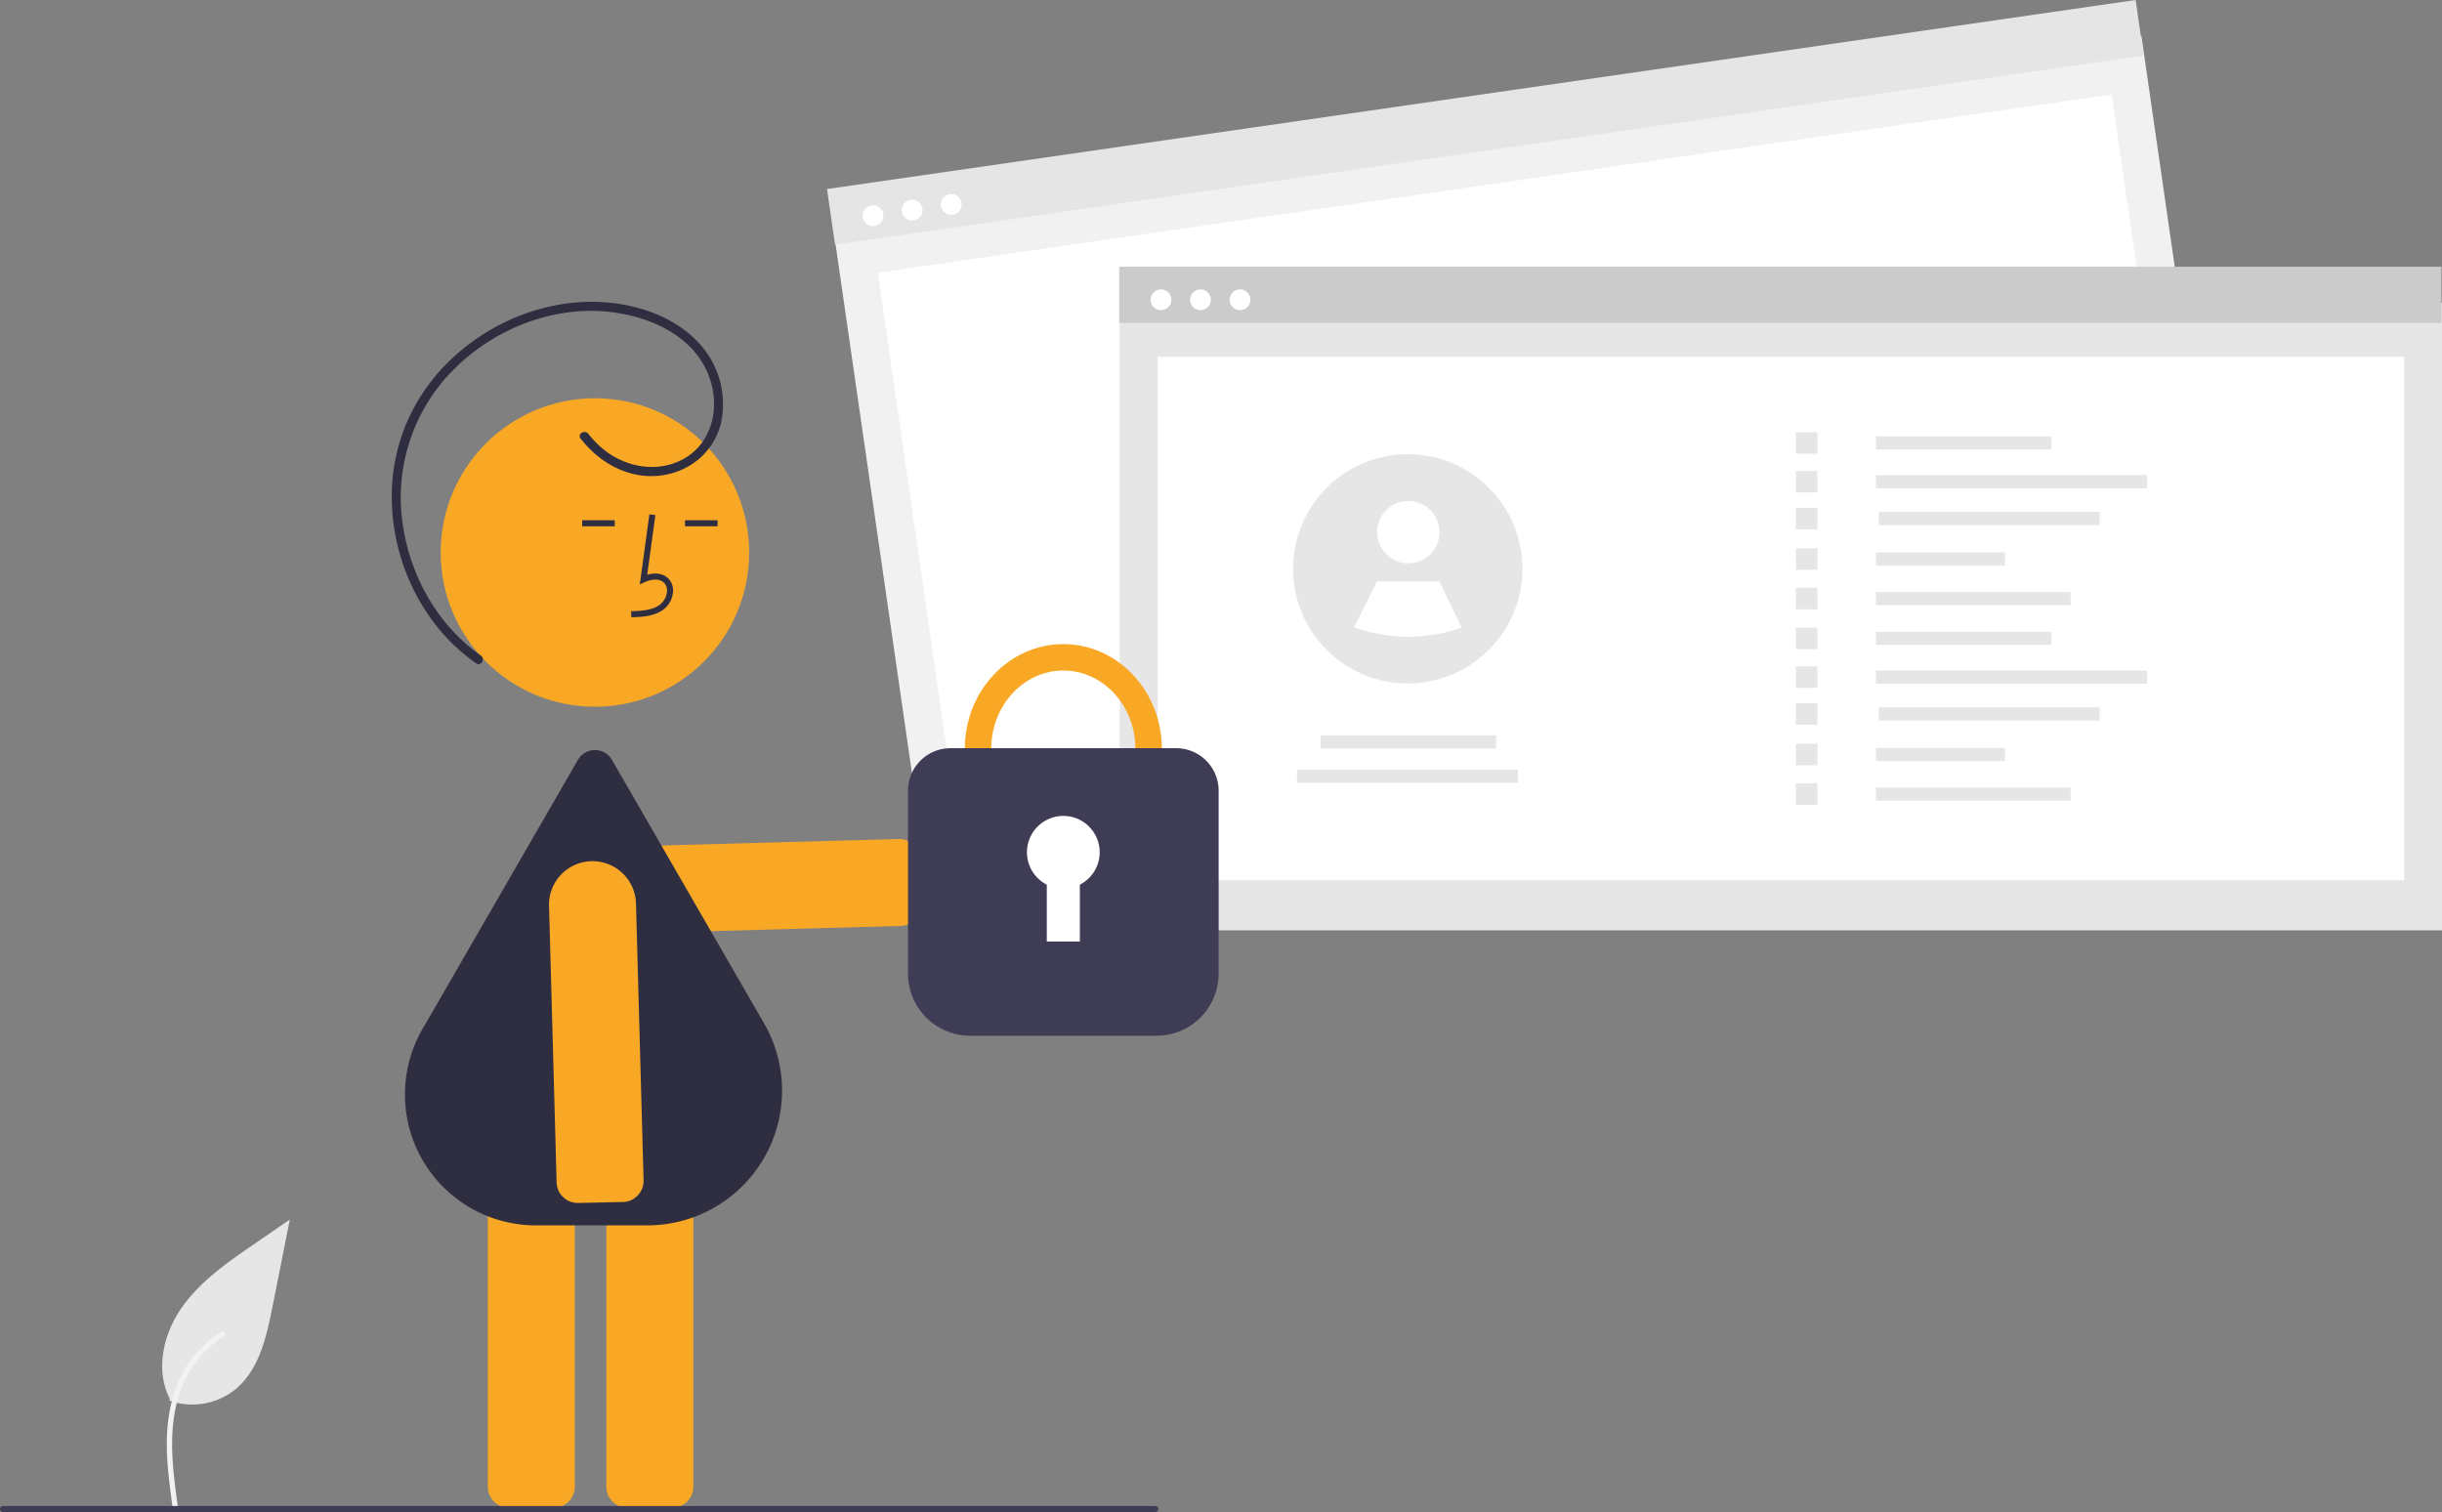 <svg xmlns="http://www.w3.org/2000/svg" data-name="Layer 1" width="807.453" height="499.984" viewBox="0 0 807.453 499.984" xmlns:xlink="http://www.w3.org/1999/xlink"><rect x="0" y="0" width="807.453" height="499.984" fill="#808080" stroke="none"/><path id="ad903c08-5677-4dbe-a9c7-05a0eb46801f-218" data-name="Path 461" d="M252.308,663.166a22.728,22.728,0,0,0,21.947-3.866c7.687-6.452,10.1-17.081,12.058-26.924l5.8-29.112-12.143,8.362c-8.733,6.013-17.662,12.219-23.709,20.929s-8.686,20.6-3.828,30.024" transform="translate(-196.274 -200.008)" fill="#e6e6e6"/><path id="a94887ac-0642-4b28-b311-c351a0f7f12b-219" data-name="Path 462" d="M253.347,698.412c-1.229-8.953-2.493-18.02-1.631-27.069.766-8.036,3.217-15.885,8.209-22.321a37.131,37.131,0,0,1,9.527-8.633c.953-.6,1.829.909.881,1.507a35.3,35.3,0,0,0-13.963,16.847c-3.04,7.732-3.528,16.161-3,24.374.317,4.967.988,9.9,1.665,14.83a.9.9,0,0,1-.61,1.074.878.878,0,0,1-1.074-.61Z" transform="translate(-196.274 -200.008)" fill="#f2f2f2"/><path d="M496.874,505.526a6.941,6.941,0,0,1-2.851.671l-91.607,2.514a14.38,14.38,0,0,1-.625-28.752l91.607-2.514a7.007,7.007,0,0,1,7.151,6.846l.321,14.756a7.017,7.017,0,0,1-3.996,6.48Z" transform="translate(-196.274 -200.008)" fill="#f9a826"/><path d="M379.332,698.598H364.572a7.008,7.008,0,0,1-7-7V568.584a7.008,7.008,0,0,1,7-7H379.332a7.008,7.008,0,0,1,7,7V691.598A7.008,7.008,0,0,1,379.332,698.598Z" transform="translate(-196.274 -200.008)" fill="#f9a826"/><path d="M418.524,698.598H403.765a7.008,7.008,0,0,1-7-7V568.584a7.008,7.008,0,0,1,7-7h14.76a7.008,7.008,0,0,1,7,7V691.598A7.008,7.008,0,0,1,418.524,698.598Z" transform="translate(-196.274 -200.008)" fill="#f9a826"/><circle cx="196.716" cy="182.697" r="51" fill="#f9a826"/><path d="M410.301,605.205H373.611a43.277,43.277,0,0,1-37.56-65.057l51.309-88.87a6.5,6.5,0,0,1,11.258,0l50.276,87.081A44.564,44.564,0,0,1,410.301,605.205Z" transform="translate(-196.274 -200.008)" fill="#2f2e41"/><path d="M405.027,404.114c3.306-.092,7.42-.207,10.59-2.522a8.133,8.133,0,0,0,3.2-6.073,5.471,5.471,0,0,0-1.86-4.493c-1.656-1.399-4.073-1.727-6.678-.961l2.699-19.726-1.981-.271-3.173,23.19,1.655-.759c1.918-.88,4.552-1.328,6.188.055a3.515,3.515,0,0,1,1.153,2.896,6.147,6.147,0,0,1-2.381,4.528c-2.467,1.802-5.746,2.034-9.466,2.138Z" transform="translate(-196.274 -200.008)" fill="#2f2e41"/><rect x="226.503" y="172.032" width="10.772" height="2" fill="#2f2e41"/><rect x="192.503" y="172.032" width="10.772" height="2" fill="#2f2e41"/><path d="M380.994,593.798a6.941,6.941,0,0,1-.671-2.851l-2.514-91.607a14.38,14.38,0,0,1,28.752-.625l2.514,91.607a7.007,7.007,0,0,1-6.846,7.151l-14.756.321a7.017,7.017,0,0,1-6.48-3.996Z" transform="translate(-196.274 -200.008)" fill="#f9a826"/><path d="M388.257,345.005c6.196,8.103,16.033,13.539,26.429,12.252,9.9-1.226,18.068-8.126,20.117-18.006a29.67,29.67,0,0,0-7.797-26.191c-7.007-7.37-17.036-11.335-26.963-12.695-18.804-2.575-38.117,4.049-52.335,16.402a64.11,64.11,0,0,0-16.693,22.375,62.723,62.723,0,0,0-5.175,27.078c.546,18.375,8.595,36.715,22.483,48.901a63.377,63.377,0,0,0,5.408,4.236c1.584,1.111,3.085-1.489,1.514-2.59-14.222-9.977-23.294-26.211-25.783-43.268a59.924,59.924,0,0,1,14.053-48.34c11.484-13.058,28.323-21.545,45.763-22.306,17.549-.765,39.479,7.069,42.763,26.604,1.472,8.756-1.801,17.959-9.825,22.343-8.591,4.693-19.124,2.762-26.507-3.299a30.448,30.448,0,0,1-4.863-5.011c-1.157-1.513-3.764-.02-2.59,1.514Z" transform="translate(-196.274 -200.008)" fill="#2f2e41"/><rect id="fc777aff-63b1-4720-84dc-e3a9c20790b9" data-name="ab2e16f2-9798-47da-b25d-769524f3c86f" x="484.209" y="242.032" width="437.195" height="207.457" transform="translate(-238.488 -95.973) rotate(-8.22)" fill="#f1f1f1"/><rect id="ecffa418-b240-4504-be04-512edea7ccda" data-name="bf81c03f-68cf-4889-8697-1102f95f97bb" x="496.797" y="259.816" width="412.192" height="173.087" transform="translate(-238.573 -95.954) rotate(-8.22)" fill="#fff"/><rect id="b49ce3f1-9d75-4481-986b-3b6beb000c79" data-name="f065dccc-d150-492a-a09f-a7f3f89523f0" x="468.808" y="231.166" width="437.195" height="18.573" transform="translate(-223.59 -99.257) rotate(-8.22)" fill="#e5e5e5"/><circle id="a4219562-805a-49cd-8b89-b1f92f7a9e75" data-name="bdbbf39c-df25-4682-8b85-5a6af4a1bd14" cx="288.675" cy="71.343" r="3.442" fill="#fff"/><circle id="b0f6399c-6944-4f74-a888-473f61f9730c" data-name="abcd4292-0b1f-4102-9b5e-e8bbd87baabc" cx="301.607" cy="69.475" r="3.442" fill="#fff"/><circle id="b03f93dc-2c99-4323-9b17-02f51b8830c0" data-name="a3fb731e-8b3d-41ca-96f2-91600dc0b434" cx="314.54" cy="67.607" r="3.442" fill="#fff"/><rect id="a6067cfc-0392-4d68-afe4-e34d11a8f0ac" data-name="ab2e16f2-9798-47da-b25d-769524f3c86f" x="370.258" y="100.183" width="437.195" height="207.457" fill="#e6e6e6"/><rect id="ecd65817-7467-4dbd-a435-c0f1d9841c98" data-name="bf81c03f-68cf-4889-8697-1102f95f97bb" x="382.76" y="117.973" width="412.192" height="173.087" fill="#fff"/><rect id="eea6c39d-8a45-4eb1-bab9-6120f465de14" data-name="f065dccc-d150-492a-a09f-a7f3f89523f0" x="370.072" y="88.197" width="437.195" height="18.573" fill="#cbcbcb"/><circle id="ab9e51f9-7431-4d30-8193-f9435a6bd5c3" data-name="bdbbf39c-df25-4682-8b85-5a6af4a1bd14" cx="383.874" cy="99.119" r="3.442" fill="#fff"/><circle id="a54ed687-3b0d-413b-b405-af8897a5c032" data-name="abcd4292-0b1f-4102-9b5e-e8bbd87baabc" cx="396.94" cy="99.119" r="3.442" fill="#fff"/><circle id="fd1d2195-7e97-488f-8f4b-7061a06deb9a" data-name="a3fb731e-8b3d-41ca-96f2-91600dc0b434" cx="410.008" cy="99.119" r="3.442" fill="#fff"/><rect x="620.277" y="144.289" width="58.052" height="4.363" fill="#e6e6e6"/><rect x="620.277" y="157.098" width="89.645" height="4.363" fill="#e6e6e6"/><rect x="621.209" y="169.297" width="73.059" height="4.363" fill="#e6e6e6"/><rect x="620.277" y="182.682" width="42.651" height="4.363" fill="#e6e6e6"/><rect x="620.277" y="195.757" width="64.371" height="4.363" fill="#e6e6e6"/><rect x="593.818" y="142.916" width="7.108" height="7.108" fill="#e6e6e6"/><rect x="593.818" y="155.725" width="7.108" height="7.108" fill="#e6e6e6"/><rect x="593.818" y="167.924" width="7.108" height="7.108" fill="#e6e6e6"/><rect x="593.818" y="181.31" width="7.108" height="7.108" fill="#e6e6e6"/><rect x="593.818" y="194.384" width="7.108" height="7.108" fill="#e6e6e6"/><rect x="620.277" y="208.913" width="58.052" height="4.363" fill="#e6e6e6"/><rect x="620.277" y="221.722" width="89.645" height="4.363" fill="#e6e6e6"/><rect x="621.209" y="233.921" width="73.059" height="4.363" fill="#e6e6e6"/><rect x="620.277" y="247.307" width="42.651" height="4.363" fill="#e6e6e6"/><rect x="620.277" y="260.381" width="64.371" height="4.363" fill="#e6e6e6"/><rect x="593.818" y="207.541" width="7.108" height="7.108" fill="#e6e6e6"/><rect x="593.818" y="220.35" width="7.108" height="7.108" fill="#e6e6e6"/><rect x="593.818" y="232.549" width="7.108" height="7.108" fill="#e6e6e6"/><rect x="593.818" y="245.934" width="7.108" height="7.108" fill="#e6e6e6"/><rect x="593.818" y="259.009" width="7.108" height="7.108" fill="#e6e6e6"/><rect x="436.63" y="243.139" width="58.052" height="4.363" fill="#e6e6e6"/><rect x="428.863" y="254.477" width="73.059" height="4.363" fill="#e6e6e6"/><path d="M699.661,388.106a37.919,37.919,0,0,1-55.878,33.382l-.007-.007a37.907,37.907,0,1,1,55.886-33.375Z" transform="translate(-196.274 -200.008)" fill="#e6e6e6"/><circle cx="465.676" cy="175.953" r="10.304" fill="#fff"/><path d="M679.544,407.557a53.111,53.111,0,0,1-35.568-.138l-.007-.005,7.677-15.153h20.608Z" transform="translate(-196.274 -200.008)" fill="#fff"/><path d="M547.864,482.193c-17.96,0-32.572-15.522-32.572-34.601,0-19.079,14.612-34.6,32.572-34.6s32.572,15.522,32.572,34.6C580.435,466.671,565.824,482.193,547.864,482.193Zm0-60.458c-13.14,0-23.829,11.6-23.829,25.858s10.69,25.858,23.829,25.858,23.829-11.6,23.829-25.858S561.003,421.735,547.864,421.735Z" transform="translate(-196.274 -200.008)" fill="#f9a826"/><path d="M578.708,542.492h-61.689a20.541,20.541,0,0,1-20.519-20.518V461.464a14.064,14.064,0,0,1,14.047-14.048h74.631a14.064,14.064,0,0,1,14.047,14.048v60.51A20.541,20.541,0,0,1,578.708,542.492Z" transform="translate(-196.274 -200.008)" fill="#3f3d56"/><path d="M559.885,481.84a12.021,12.021,0,1,0-17.485,10.698v18.808h10.928v-18.808A12.011,12.011,0,0,0,559.885,481.84Z" transform="translate(-196.274 -200.008)" fill="#fff"/><path d="M578.274,699.992h-381a1,1,0,0,1,0-2h381a1,1,0,0,1,0,2Z" transform="translate(-196.274 -200.008)" fill="#3f3d56"/></svg>